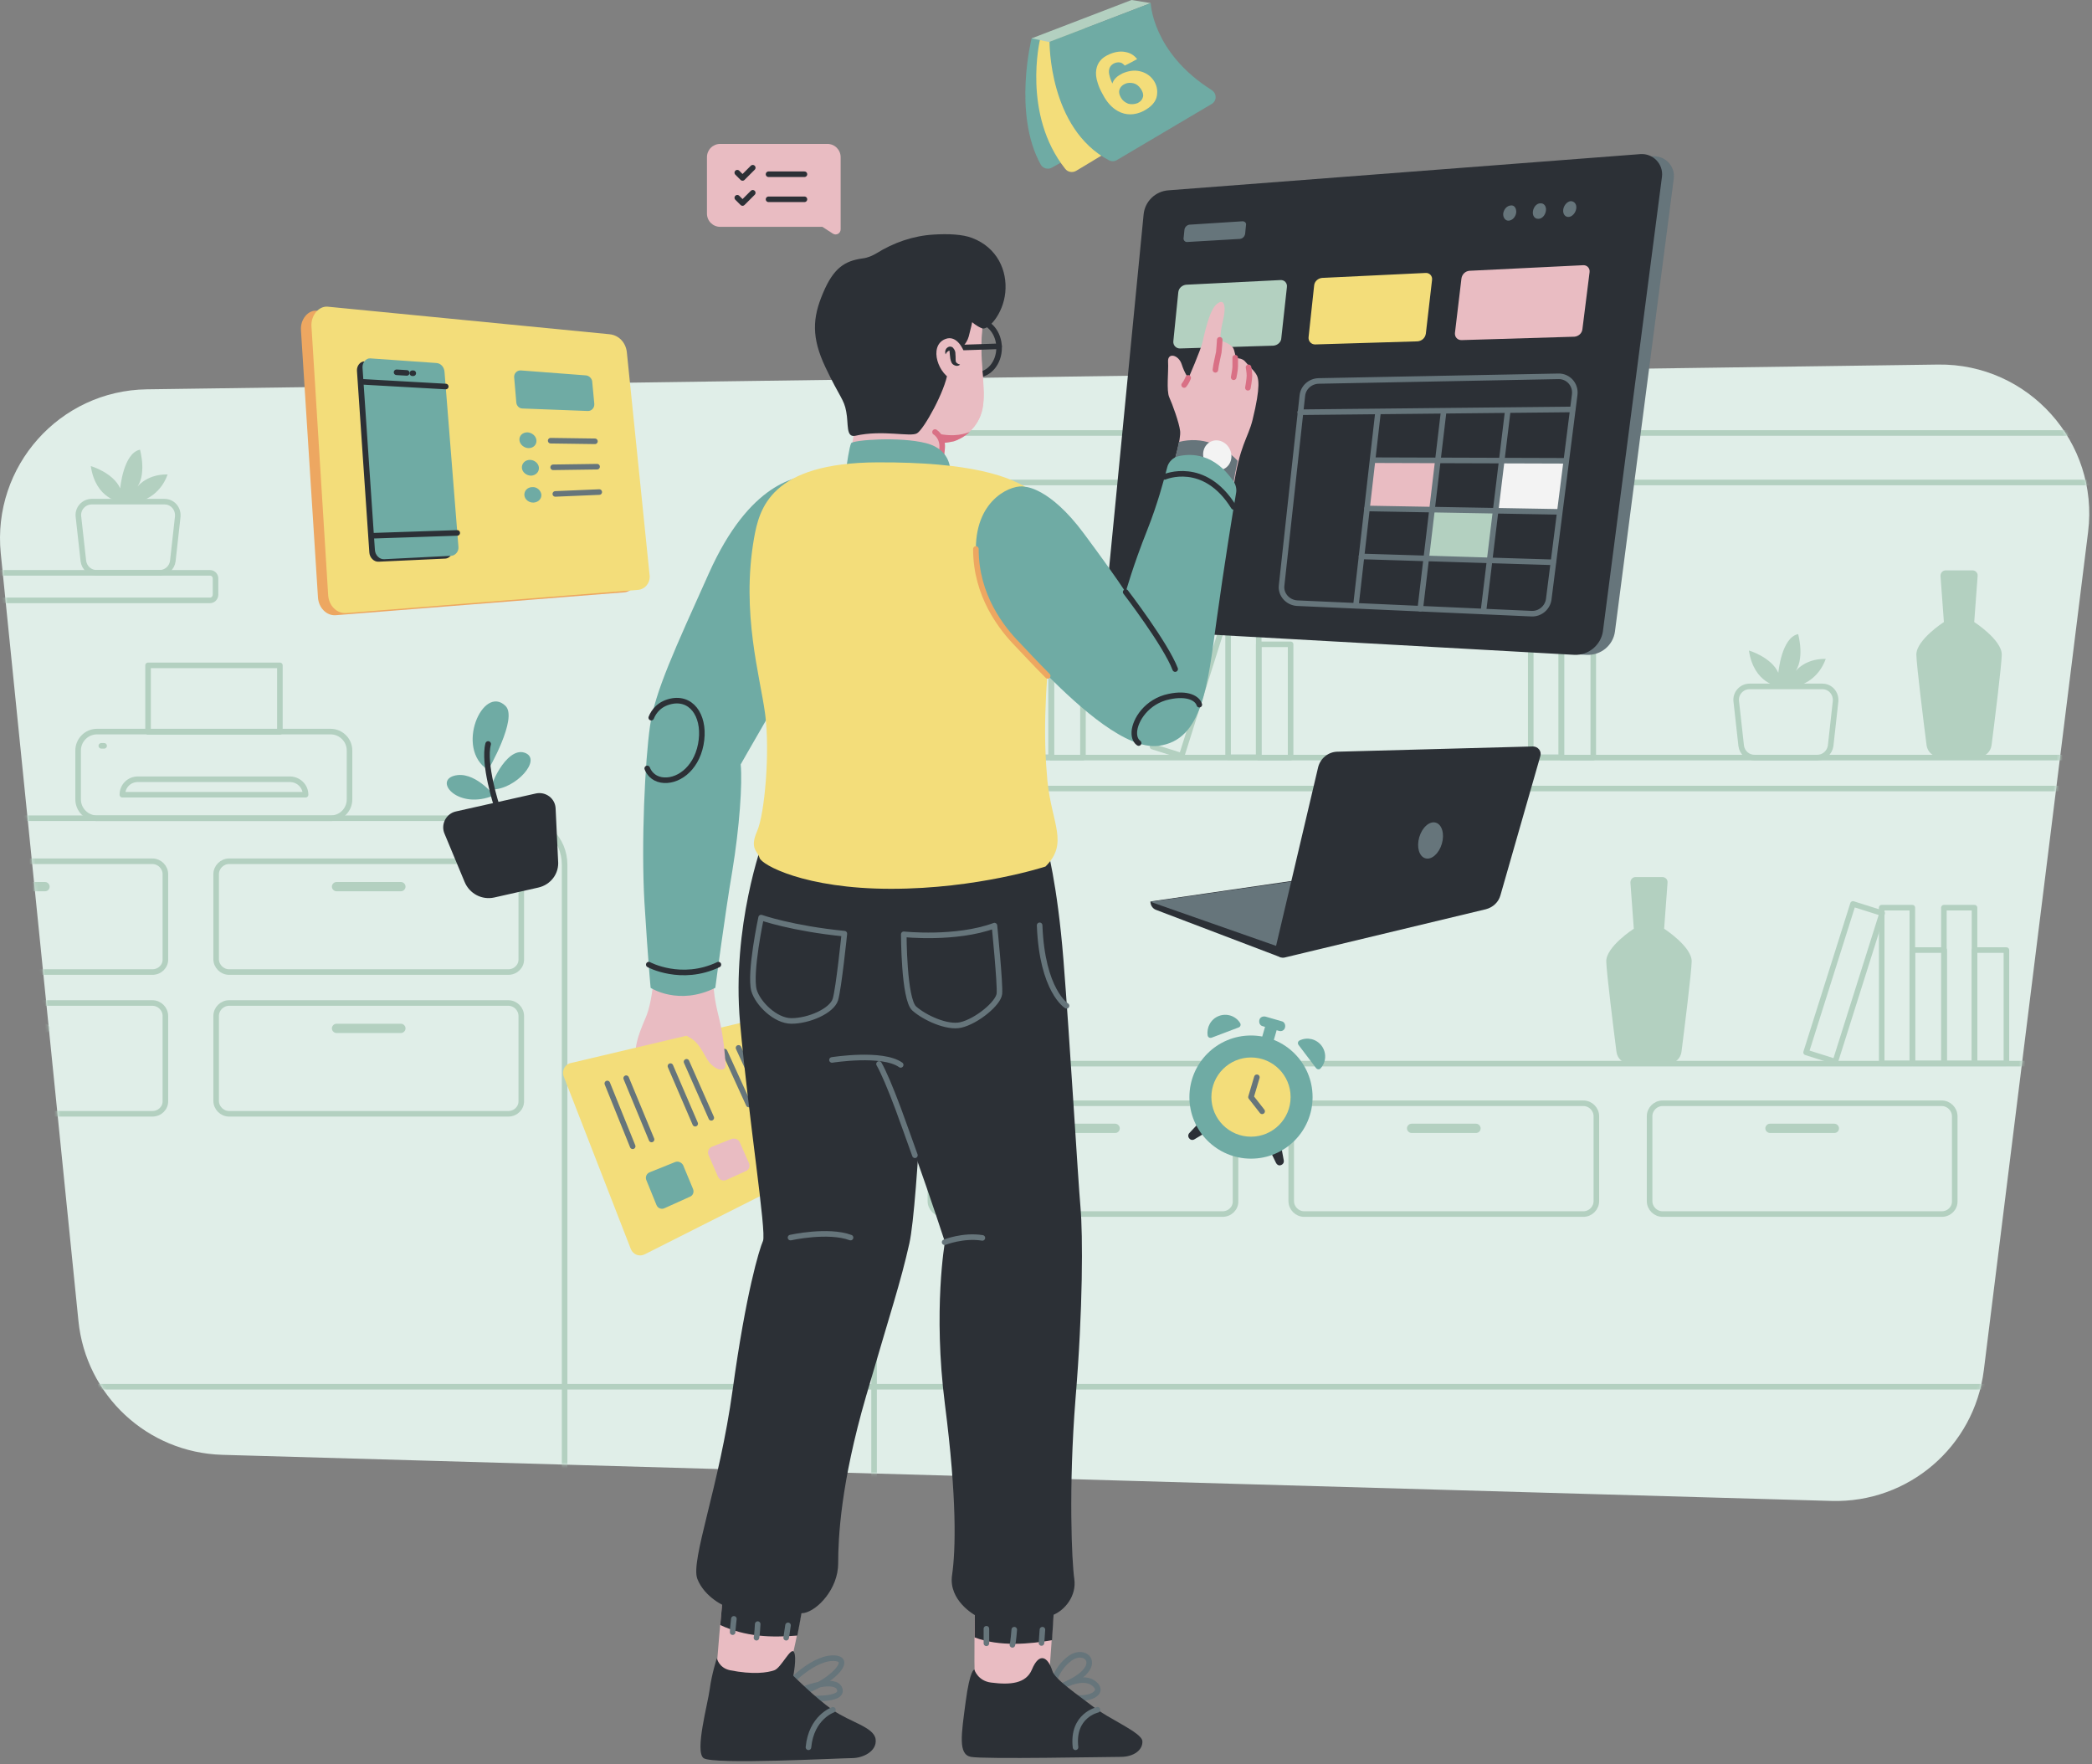 <svg fill="none" height="570" viewBox="0 0 676 570" width="676" xmlns="http://www.w3.org/2000/svg" xmlns:xlink="http://www.w3.org/1999/xlink"><rect x="0" y="0" width="676" height="570" fill="#808080" stroke="none"/><mask id="a" height="369" maskUnits="userSpaceOnUse" width="676" x="0" y="117"><path d="m591.843 485-520-14.9c-24.2-.7-44.1-19.2-46.5-43.3l-25.1-248c-2.8-28.1 19-52.6 47.2-53l578.8-8c29.2-.4 52.1 25.1 48.5 54.1l-33.7 270.9c-3.1 24.7-24.4 42.9-49.2 42.2z" fill="#eaf9f3"/></mask><g opacity=".9"><path d="m591.842 485-520-14.9c-24.2-.7-44.1-19.2-46.5-43.3l-25.1-248c-2.8-28.1 19-52.6 47.2-53l578.799-8c29.201-.4 52.1 25.1 48.5 54.1l-33.7 270.9c-3.099 24.7-24.4 42.9-49.2 42.2z" fill="#eaf9f3"/><g mask="url(#a)"><path d="m167.443 530h-415.5c-8.3 0-15-6.7-15-15v-235.6c0-8.3 6.7-15 15-15h415.5c8.3 0 15 6.7 15 15v235.6c0 8.3-6.7 15-15 15z" stroke="#b8d8c7" stroke-linecap="round" stroke-linejoin="round" stroke-miterlimit="10" stroke-width="1.8"/><path d="m716.543 514.2h-419.1c-8.3 0-15-6.7-15-15v-344.3c0-8.3 6.7-15 15-15h419.1c8.3 0 15 6.7 15 15v344.3c0 8.3-6.7 15-15 15z" stroke="#b8d8c7" stroke-linecap="round" stroke-linejoin="round" stroke-miterlimit="10" stroke-width="1.8"/><path d="m67.843 194h-89.9v-8.9h89.9c1 0 1.8.8 1.8 1.8v5.2c0 1.1-.8 1.9-1.8 1.9z" stroke="#b8d8c7" stroke-linecap="round" stroke-linejoin="round" stroke-miterlimit="10" stroke-width="1.8"/><path d="m51.542 185.1h-20.3c-2.2 0-4-1.6-4.3-3.8l-1.6-14.4c-.3-2.5 1.7-4.8 4.3-4.8h23.5c2.6 0 4.5 2.2 4.3 4.8l-1.6 14.4c-.3 2.2-2.1 3.8-4.3 3.8z" stroke="#b8d8c7" stroke-linecap="round" stroke-linejoin="round" stroke-miterlimit="10" stroke-width="1.8"/><path d="m38.943 162.2s-8-.8-9.6-11.6c0 0 7.2 2.1 9.5 7.2 0 0 1-11.4 6.4-12.5 0 0 2.4 8.5-1.4 12.7 0 0 2.9-4.8 10.3-4.7 0 0-1.9 6.8-9.2 8.8" fill="#b8d8c7"/><path d="m587.243 244.8h-20.3c-2.2 0-4-1.6-4.3-3.8l-1.6-14.4c-.3-2.5 1.7-4.8 4.3-4.8h23.5c2.6 0 4.5 2.2 4.3 4.8l-1.6 14.4c-.3 2.1-2.1 3.8-4.3 3.8z" stroke="#b8d8c7" stroke-linecap="round" stroke-linejoin="round" stroke-miterlimit="10" stroke-width="1.8"/><path d="m574.743 221.8s-8-.8-9.6-11.6c0 0 7.2 2.1 9.5 7.2 0 0 1-11.4 6.4-12.5 0 0 2.4 8.5-1.4 12.7 0 0 2.9-4.8 10.3-4.7 0 0-1.9 6.8-9.2 8.8" fill="#b8d8c7"/><path d="m164.243 314.1h-90.201c-2.3 0-4.2-1.9-4.2-4.2v-27.4c0-2.3 1.9-4.2 4.2-4.2h90.201c2.3 0 4.2 1.9 4.2 4.2v27.4c.1 2.3-1.8 4.2-4.2 4.2z" stroke="#b8d8c7" stroke-linecap="round" stroke-linejoin="round" stroke-miterlimit="10" stroke-width="1.8"/><path d="m129.543 288h-20.8c-.8 0-1.5-.7-1.5-1.5s.7-1.5 1.5-1.5h20.8c.8 0 1.5.7 1.5 1.5s-.7 1.5-1.5 1.5z" fill="#b8d8c7"/><path d="m164.243 359.9h-90.201c-2.3 0-4.2-1.9-4.2-4.2v-27.4c0-2.3 1.9-4.2 4.2-4.2h90.201c2.3 0 4.2 1.9 4.2 4.2v27.4c.1 2.3-1.8 4.2-4.2 4.2z" stroke="#b8d8c7" stroke-linecap="round" stroke-linejoin="round" stroke-miterlimit="10" stroke-width="1.8"/><path d="m129.543 333.8h-20.8c-.8 0-1.5-.7-1.5-1.5s.7-1.5 1.5-1.5h20.8c.8 0 1.5.7 1.5 1.5s-.7 1.5-1.5 1.5z" fill="#b8d8c7"/><path d="m627.443 392.3h-90.201c-2.3 0-4.2-1.9-4.2-4.2v-27.4c0-2.3 1.9-4.2 4.2-4.2h90.201c2.3 0 4.199 1.9 4.199 4.2v27.4c.1 2.3-1.799 4.2-4.199 4.2z" stroke="#b8d8c7" stroke-linecap="round" stroke-linejoin="round" stroke-miterlimit="10" stroke-width="1.8"/><path d="m592.742 366.1h-20.799c-.8 0-1.5-.7-1.5-1.5s.7-1.5 1.5-1.5h20.799c.8 0 1.5.7 1.5 1.5 0 .9-.7 1.5-1.5 1.5z" fill="#b8d8c7"/><path d="m511.642 392.3h-90.199c-2.3 0-4.201-1.9-4.201-4.2v-27.4c0-2.3 1.901-4.2 4.201-4.2h90.199c2.3 0 4.2 1.9 4.2 4.2v27.4c0 2.3-1.9 4.2-4.2 4.2z" stroke="#b8d8c7" stroke-linecap="round" stroke-linejoin="round" stroke-miterlimit="10" stroke-width="1.8"/><path d="m476.943 366.1h-20.801c-.8 0-1.5-.7-1.5-1.5s.7-1.5 1.5-1.5h20.801c.8 0 1.5.7 1.5 1.5 0 .9-.7 1.5-1.5 1.5z" fill="#b8d8c7"/><path d="m395.043 392.3h-90.201c-2.3 0-4.199-1.9-4.199-4.2v-27.4c0-2.3 1.899-4.2 4.199-4.2h90.201c2.3 0 4.2 1.9 4.2 4.2v27.4c.1 2.3-1.8 4.2-4.2 4.2z" stroke="#b8d8c7" stroke-linecap="round" stroke-linejoin="round" stroke-miterlimit="10" stroke-width="1.8"/><path d="m360.342 366.1h-20.8c-.8 0-1.5-.7-1.5-1.5s.7-1.5 1.5-1.5h20.8c.8 0 1.5.7 1.5 1.5 0 .9-.7 1.5-1.5 1.5z" fill="#b8d8c7"/><path d="m49.242 314.1h-90.2c-2.3 0-4.2-1.9-4.2-4.2v-27.4c0-2.3 1.9-4.2 4.2-4.2h90.2c2.3 0 4.2 1.9 4.2 4.2v27.4c.1 2.3-1.8 4.2-4.2 4.2z" stroke="#b8d8c7" stroke-linecap="round" stroke-linejoin="round" stroke-miterlimit="10" stroke-width="1.8"/><path d="m14.543 288h-20.8c-.8 0-1.5-.7-1.5-1.5s.7-1.5 1.5-1.5h20.8c.8 0 1.5.7 1.5 1.5s-.6 1.5-1.5 1.5z" fill="#b8d8c7"/><path d="m49.242 359.9h-90.2c-2.3 0-4.2-1.9-4.2-4.2v-27.4c0-2.3 1.9-4.2 4.2-4.2h90.2c2.3 0 4.2 1.9 4.2 4.2v27.4c.1 2.3-1.8 4.2-4.2 4.2z" stroke="#b8d8c7" stroke-linecap="round" stroke-linejoin="round" stroke-miterlimit="10" stroke-width="1.8"/><path d="m14.543 333.8h-20.8c-.8 0-1.5-.7-1.5-1.5s.7-1.5 1.5-1.5h20.8c.8 0 1.5.7 1.5 1.5s-.6 1.5-1.5 1.5z" fill="#b8d8c7"/><g stroke="#b8d8c7" stroke-linecap="round" stroke-linejoin="round" stroke-miterlimit="10" stroke-width="1.8"><path d="m758.743 244.8h-455c-2.5 0-4.6-2.1-4.6-4.6v-79.7c0-2.5 2.1-4.6 4.6-4.6h455c2.5 0 4.599 2.1 4.599 4.6v79.7c0 2.5-1.999 4.6-4.599 4.6z"/><path d="m758.743 343.7h-455c-2.5 0-4.6-2.1-4.6-4.6v-79.7c0-2.5 2.1-4.6 4.6-4.6h455c2.5 0 4.599 2.1 4.599 4.6v79.7c0 2.5-1.999 4.6-4.599 4.6z"/><path d="m339.742 194.4h-9.9v50.3h9.9z"/><path d="m349.943 208.2h-10.301v36.6h10.301z"/><path d="m638.042 293.3h-9.9v50.3h9.9z"/><path d="m648.342 307h-10.3v36.6h10.3z"/><path d="m617.943 293.3h-9.901v50.3h9.901z"/><path d="m608.199 295.076-9.441-2.981-15.145 47.966 9.44 2.981z"/><path d="m628.242 307h-10.299v36.6h10.299z"/><path d="m504.542 194.4h-9.9v50.3h9.9z"/><path d="m514.842 208.2h-10.3v36.6h10.3z"/><path d="m406.742 194.4h-9.9v50.3h9.9z"/><path d="m396.995 196.26-9.441-2.981-15.145 47.966 9.44 2.981z"/><path d="m417.042 208.2h-10.3v36.6h10.3z"/></g><path d="m637.943 201 1.1-14.9c.1-1-.7-1.8-1.7-1.8h-4.3-4.3c-1 0-1.7.8-1.7 1.8l1.099 14.9s-8.999 5.8-8.899 10.6c.1 3.7 2.3 21.4 3.3 29.2.3 2.2 2.1 3.8 4.3 3.8h6.2 6.2c2.2 0 4-1.6 4.3-3.8 1-7.8 3.2-25.5 3.3-29.2.1-4.8-8.9-10.6-8.9-10.6z" fill="#b8d8c7"/><path d="m537.742 300.1 1.1-14.9c.1-1-.7-1.8-1.7-1.8h-4.3-4.3c-1 0-1.7.8-1.7 1.8l1.1 14.9s-9 5.8-8.9 10.6c.1 3.7 2.3 21.4 3.3 29.2.3 2.2 2.1 3.8 4.3 3.8h6.2 6.2c2.2 0 4-1.6 4.3-3.8 1-7.8 3.2-25.5 3.3-29.2.1-4.8-8.9-10.6-8.9-10.6z" fill="#b8d8c7"/><path d="m-1.258 448.1h955.8" stroke="#b8d8c7" stroke-linecap="round" stroke-linejoin="round" stroke-miterlimit="10" stroke-width="1.8"/><path d="m106.842 264.4h-75.499c-3.3 0-6.1-2.7-6.1-6.1v-15.8c0-3.3 2.7-6.1 6.1-6.1h75.499c3.3 0 6.1 2.7 6.1 6.1v15.8c0 3.4-2.7 6.1-6.1 6.1z" stroke="#b8d8c7" stroke-linecap="round" stroke-linejoin="round" stroke-miterlimit="10" stroke-width="1.8"/><path d="m32.742 241h.9" stroke="#b8d8c7" stroke-linecap="round" stroke-linejoin="round" stroke-miterlimit="10" stroke-width="1.8"/><path d="m98.743 256.8h-59.2c0-2.8 2.2-5 5-5h49.1c2.8 0 5.1 2.2 5.1 5z" stroke="#b8d8c7" stroke-linecap="round" stroke-linejoin="round" stroke-miterlimit="10" stroke-width="1.8"/><path d="m90.442 215h-42.6v21.5h42.6z" stroke="#b8d8c7" stroke-linecap="round" stroke-linejoin="round" stroke-miterlimit="10" stroke-width="1.8"/></g><path d="m412.943 309-39.401-15c-1.1-.4-1.8-1.5-1.8-2.7l63.201-9.2s7.8 13.1 7 13.4-29 13.5-29 13.5z" fill="#22272e"/><path d="m371.742 291.4 42.201 14.8 24.199-11.7s-5.3-11.9-5.9-11.8-60.5 8.7-60.5 8.7z" fill="#63737a"/><path d="m412.142 306.5 13.8-58.6c.7-2.8 3.2-4.9 6.1-5l63.3-1.7c1.6 0 2.9 1.5 2.4 3.1l-12.9 45c-.6 2.2-2.4 3.9-4.7 4.5l-65 15.6c-1.9.4-3.5-1.1-3-2.9z" fill="#22272e"/><path d="m465.91 272.654c.935-3.179.06-6.236-1.953-6.828-2.014-.592-4.404 1.506-5.338 4.685-.935 3.179-.06 6.236 1.954 6.828 2.013.592 4.403-1.506 5.337-4.685z" fill="#63737a"/><path d="m512.742 211.6-144.8-8.1c-3.7-.2-6.4-3.4-6.1-7.1l12.4-126.5c.4-4.2 3.8-7.4 7.9-7.8l151.8-11.6c4.1-.3 7.5 3.2 6.9 7.3l-19 146.3c-.6 4.4-4.5 7.7-9.1 7.5z" fill="#63737a"/><path d="m508.742 211.6-145.5-8.1c-3.7-.2-6.5-3.4-6.1-7.1l12.4-127.1c.4-4.2 3.8-7.5 8-7.8l152.5-11.7c4.1-.3 7.5 3.2 7 7.3l-19.099 147c-.7 4.4-4.701 7.7-9.201 7.5z" fill="#22272e"/><path d="m506.042 148.9-2.099 16.5-20.601-.4 1.9-16.2z" fill="#fff"/><path d="m464.642 148.7-1.9 15.9-21-.3 1.701-15.6z" fill="#f4c2c9"/><path d="m483.342 165-2 16.1-20.5-.7 1.9-15.8z" fill="#b8d8c7"/><path d="m400.642 77.2-17.1 1c-.6 0-1.099-.5-1.099-1.1l.299-2.9c.1-.8.8-1.5 1.6-1.6l17.2-1.1c.6 0 1.2.5 1.1 1.1l-.3 3c-.2.9-.8 1.5-1.7 1.6z" fill="#63737a"/><path d="m411.443 111.7-30.2.9c-1.2 0-2.201-1-2.101-2.3l1.601-15.8c.1-1.4 1.299-2.4 2.599-2.5l30.401-1.5c1.299-.1 2.299 1 2.099 2.3l-1.8 16.4c0 1.3-1.199 2.4-2.599 2.5z" fill="#b8d8c7"/><path d="m458.042 110.3-33.099 1c-1.2 0-2.201-1-2.101-2.3l1.8-16.7c.1-1.4 1.301-2.4 2.601-2.5l33.399-1.6c1.3-.1 2.301 1 2.101 2.3l-2 17.3c-.201 1.4-1.301 2.4-2.701 2.5z" fill="#ffe779"/><path d="m508.743 108.8-36.5 1.1c-1.3 0-2.201-1-2.101-2.3l2.101-17.6c.2-1.4 1.299-2.4 2.599-2.5l36.7-1.8c1.3-.1 2.3 1 2.1 2.3l-2.3 18.3c-.1 1.4-1.3 2.4-2.599 2.5z" fill="#f4c2c9"/><path d="m419.142 194.9 75.801 3.4c2.7.1 5.1-1.9 5.5-4.6l8.399-66.2c.4-3.2-2.099-6-5.299-5.9l-77.5 1.5c-2.7.1-4.901 2.1-5.201 4.7l-6.7 61.3c-.4 2.9 1.9 5.6 5 5.8z" stroke="#63737a" stroke-linecap="round" stroke-linejoin="round" stroke-miterlimit="10" stroke-width="1.8"/><path d="m420.142 133.2 88-.9" stroke="#63737a" stroke-linecap="round" stroke-linejoin="round" stroke-miterlimit="10" stroke-width="1.8"/><path d="m445.242 133.6-7.1 62.1" stroke="#63737a" stroke-linecap="round" stroke-linejoin="round" stroke-miterlimit="10" stroke-width="1.8"/><path d="m466.443 133.4-7.5 63.3" stroke="#63737a" stroke-linecap="round" stroke-linejoin="round" stroke-miterlimit="10" stroke-width="1.8"/><path d="m487.142 133.3-7.8 64.3" stroke="#63737a" stroke-linecap="round" stroke-linejoin="round" stroke-miterlimit="10" stroke-width="1.8"/><path d="m443.542 148.7 62.5.2" stroke="#63737a" stroke-linecap="round" stroke-linejoin="round" stroke-miterlimit="10" stroke-width="1.8"/><path d="m441.742 164.3 62.201 1.1" stroke="#63737a" stroke-linecap="round" stroke-linejoin="round" stroke-miterlimit="10" stroke-width="1.8"/><path d="m439.943 179.8 61.899 1.9" stroke="#63737a" stroke-linecap="round" stroke-linejoin="round" stroke-miterlimit="10" stroke-width="1.8"/><path d="m509.342 67.4c-.2 1.4-1.3 2.6-2.4 2.7-1.2.1-2-1-1.8-2.4s1.3-2.6 2.4-2.7c1.2 0 2 1 1.8 2.4z" fill="#63737a"/><path d="m499.542 68.1c-.2 1.4-1.2 2.6-2.4 2.6-1.2.1-2-1-1.8-2.4s1.2-2.6 2.4-2.6c1.2-.1 2 1 1.8 2.4z" fill="#63737a"/><path d="m489.943 68.7c-.2 1.4-1.201 2.5-2.401 2.6-1.1.1-1.899-1-1.799-2.3.2-1.4 1.199-2.5 2.399-2.6 1.2-.2 1.901.9 1.801 2.3z" fill="#63737a"/><path d="m201.743 191.4-93.3 7.4c-2.9.2-5.5-2.4-5.7-5.8l-5.5-86.4c-.2-3.4 2.3-6.5 5.2-6.2l89.9 9c2.9.3 5.2 2.6 5.5 5.7l7.3 72.1c.4 2.1-1.2 4-3.4 4.2z" fill="#f8ab5d"/><path d="m206.243 190.6-94.4 7.5c-3 .2-5.6-2.4-5.8-5.8l-5.4-86.9c-.2-3.5 2.4-6.6 5.3-6.3l91 8.9c3 .3 5.2 2.6 5.6 5.7l7.4 72.5c.1 2.2-1.5 4.2-3.7 4.4z" fill="#ffe779"/><path d="m143.943 180.5-21.6 1c-1.5.1-2.9-1.3-3-3l-4-58.7c-.1-1.6 1.1-3.1 2.5-3l21.3 1.5c1.4.1 2.5 1.3 2.6 2.9l4.5 56.4c.1 1.5-1 2.8-2.3 2.9z" fill="#22272e"/><path d="m145.843 179.6-21.7 1.1c-1.5.1-2.9-1.3-3-3l-4-58.9c-.1-1.6 1.1-3.1 2.5-3l21.4 1.5c1.4.1 2.5 1.3 2.6 2.9l4.5 56.6c.1 1.4-1 2.7-2.3 2.8z" fill="#6dafa7"/><path d="m128.143 120.3 3.3.2" stroke="#22272e" stroke-linecap="round" stroke-linejoin="round" stroke-miterlimit="10" stroke-width="1.8"/><path d="m133.243 120.6h.3" stroke="#22272e" stroke-linecap="round" stroke-linejoin="round" stroke-miterlimit="10" stroke-width="1.8"/><path d="m117.443 123.4 26.6 1.5" stroke="#22272e" stroke-linecap="round" stroke-linejoin="round" stroke-miterlimit="10" stroke-width="1.8"/><path d="m120.843 173.1 26.9-.9" stroke="#22272e" stroke-linecap="round" stroke-linejoin="round" stroke-miterlimit="10" stroke-width="1.8"/><path d="m189.342 121.3-21-1.6c-1.3-.1-2.299 1-2.199 2.2l.699 8.2c.1 1 .9 1.9 2 1.9l21 .8c1.3.1 2.301-1 2.201-2.3l-.701-7.4c-.2-.9-1-1.7-2-1.8z" fill="#6dafa7"/><path d="m173.343 142.3c.1 1.4-1 2.5-2.5 2.5s-2.9-1.2-3-2.6 1-2.5 2.6-2.5c1.5.1 2.8 1.2 2.9 2.6z" fill="#6dafa7"/><path d="m177.943 142.4 14.3.2" stroke="#63737a" stroke-linecap="round" stroke-linejoin="round" stroke-miterlimit="10" stroke-width="1.8"/><path d="m174.143 151.1c.1 1.4-1 2.5-2.5 2.6-1.5 0-2.9-1.1-3-2.5s1-2.6 2.6-2.6c1.4 0 2.8 1.1 2.9 2.5z" fill="#6dafa7"/><path d="m178.743 151 14.2-.2" stroke="#63737a" stroke-linecap="round" stroke-linejoin="round" stroke-miterlimit="10" stroke-width="1.8"/><path d="m174.943 159.8c.1 1.4-1 2.5-2.5 2.6s-2.9-1-3-2.4 1-2.6 2.6-2.6c1.4-.1 2.7 1 2.9 2.4z" fill="#6dafa7"/><path d="m179.443 159.6 14.2-.6" stroke="#63737a" stroke-linecap="round" stroke-linejoin="round" stroke-miterlimit="10" stroke-width="1.8"/><path d="m158.943 255.1c-1.3 0 4.5-13.8 10.5-11.9 6.1 2-2.9 12-10.5 11.9z" fill="#6dafa7"/><path d="m159.643 257s-6.5-8.2-13-6.3c-6.4 1.9 1.6 11.1 13 6.3z" fill="#6dafa7"/><path d="m157.743 248.8s9.7-16.7 5.6-20.7c-7.3-7.1-16.5 13.9-5.6 20.7z" fill="#6dafa7"/><path d="m173.942 286.8-14.199 3.2c-4 .9-8-1.2-9.6-5l-6.5-15.6c-1.3-3 .499-6.5 3.699-7.2l25.801-5.8c3.2-.7 6.3 1.6 6.399 4.9l.8 16.8c.4 4.2-2.4 7.8-6.4 8.7z" fill="#22272e"/><path d="m160.542 260.5s-4.499-13.7-2.799-20.1" stroke="#22272e" stroke-linecap="round" stroke-linejoin="round" stroke-miterlimit="10" stroke-width="1.8"/><path d="m211.142 317.1s-.6 6.9-2.2 11-4.4 9.1-3.5 16 7.5 17 10.1 16.7 1.2-4.7 1.2-4.7 2.6 3.7 5.1 2.6c2.5-1-.9-9.1-.9-9.1s3.1 5 5.9 4.4-2.8-8.5-2.8-8.5 3.7 4.1 4.7 3.5 1.9-.3 0-5 1.2-20 1.1-23.5c-.1-3.4-13.7-6.6-18.7-3.4z" fill="#f4c2c9"/><path d="m248.242 331 19.5 40.8c.8 1.6.1 3.5-1.5 4.3l-57.9 29.2c-1.7.9-3.8.1-4.5-1.7l-21.7-55.8c-.7-1.8.4-3.9 2.3-4.3l60.1-14.2c1.5-.4 3.1.3 3.7 1.7z" fill="#ffe779"/><path d="m220.742 376.5 3.2 7.7c.4 1 0 2.1-1 2.5l-8.2 3.7c-1 .5-2.2 0-2.6-1l-3.3-8.1c-.4-1 .1-2.1 1.1-2.5l8.2-3.3c1-.4 2.1.1 2.6 1z" fill="#6dafa7"/><path d="m204.442 370.4-8.2-20.3" stroke="#63737a" stroke-linecap="round" stroke-linejoin="round" stroke-miterlimit="10" stroke-width="1.8"/><path d="m210.542 368.2-8.2-19.8" stroke="#63737a" stroke-linecap="round" stroke-linejoin="round" stroke-miterlimit="10" stroke-width="1.8"/><path d="m239.042 369.1 3 6.8c.4 1 0 2.1-1 2.5l-6.4 2.9c-1 .4-2.1 0-2.6-1l-3.1-7.1c-.4-1 0-2.1 1-2.6l6.5-2.6c1.1-.3 2.2.2 2.6 1.1z" fill="#f4c2c9"/><path d="m224.642 363.1-8-18.6" stroke="#63737a" stroke-linecap="round" stroke-linejoin="round" stroke-miterlimit="10" stroke-width="1.8"/><path d="m229.842 361.2-8-18.1" stroke="#63737a" stroke-linecap="round" stroke-linejoin="round" stroke-miterlimit="10" stroke-width="1.8"/><path d="m254.042 361.1 4.4 9.4-8.5 3.9-4.5-9.8z" stroke="#22272e" stroke-linecap="round" stroke-linejoin="round" stroke-miterlimit="10" stroke-width="1.8"/><path d="m241.942 356.9-7.8-17.1" stroke="#63737a" stroke-linecap="round" stroke-linejoin="round" stroke-miterlimit="10" stroke-width="1.8"/><path d="m246.342 355.3-7.7-16.7" stroke="#63737a" stroke-linecap="round" stroke-linejoin="round" stroke-miterlimit="10" stroke-width="1.8"/><path d="m230.642 319.4s.1 3.2 1.6 9.1 2.1 12.9 2.2 15.6-4 1.8-6.3-2.4-3.4-5.4-5.4-6.5c-2.1-1.2-3.8-2.3-5-6s9.5-13.9 12.9-9.8z" fill="#f4c2c9"/><path d="m263.342 153.6c-5.7 0-21.1 2.2-34.3 31.7-11 24.5-17.4 38.2-19 49.3-1.6 11.2-2.9 37.6-1.8 57 1.2 19.4 2 27.6 2 27.6s9 5.9 20.9 0c0 0 3.1-23.8 5.5-37.8 2.3-14 3.3-28.1 2.7-34.4 0 0 15.7-27.6 22.7-38.6 7.2-11 33.5-54.8 1.3-54.8z" fill="#6dafa7"/><path d="m209.642 311.7s10.5 5.7 22.5 0" stroke="#22272e" stroke-linecap="round" stroke-linejoin="round" stroke-miterlimit="10" stroke-width="1.8"/><path d="m210.442 231.9c.8-2 2.7-4.7 7-5.4 6.8-1 10.6 5.9 9 14.1s-7.8 12.3-12.8 11.4c-2.7-.5-4-2.4-4.5-3.7" stroke="#22272e" stroke-linecap="round" stroke-linejoin="round" stroke-miterlimit="10" stroke-width="1.8"/><path d="m340.042 545.8s.4-6.1 5.8-10c5.4-3.8 11.6 3.2-2.5 8.9" stroke="#63737a" stroke-linecap="round" stroke-linejoin="round" stroke-miterlimit="10" stroke-width="1.8"/><path d="m345.342 543.9s5.8-2.7 8.8.7c2.9 3.4-5.5 5.7-10 2.7" stroke="#63737a" stroke-linecap="round" stroke-linejoin="round" stroke-miterlimit="10" stroke-width="1.8"/><path d="m253.243 545.8s8.5-9.9 15.9-10c7.3 0-1 8.2-10.3 11.1" stroke="#63737a" stroke-linecap="round" stroke-linejoin="round" stroke-miterlimit="10" stroke-width="1.8"/><path d="m259.643 545.8s10.399-4 11.699 0-11 2.9-11 2.9" stroke="#63737a" stroke-linecap="round" stroke-linejoin="round" stroke-miterlimit="10" stroke-width="1.8"/><path d="m315.043 519.8s-.4 17.8 0 22.7 9.4 8 16.6 5.7 7.4-7 7.4-7 1.599-21.5 1.599-25.6-25.499-3.9-25.599 4.2z" fill="#f4c2c9"/><path d="m315.043 519.8s-.1 4.3-.1 9.3c8.1 3.1 18 2.1 25 .9.4-6 .8-12.5.8-14.6-.1-4-25.6-3.7-25.7 4.4z" fill="#22272e"/><path d="m314.842 539.5s-1.4-.2-2.8 10.4-2.499 17 1.701 17.8 44.099 0 48.399 0 7.2-2.3 7-5.1-11-7.2-16-11.2c-5.1-3.9-12.3-8.8-13.1-11.5-1.4-4.5-4.2-6.2-6.6-.4-1.9 4.5-6.9 5-13.1 4.2-4.4-.5-5.5-4.2-5.5-4.2z" fill="#22272e"/><path d="m354.643 552.5s-8.3 1.8-7.1 12.1" stroke="#63737a" stroke-linecap="round" stroke-linejoin="round" stroke-miterlimit="10" stroke-width="1.8"/><path d="m233.543 516.4s-2.2 22.1-2 25.1c.2 2.9 9.8 3.9 16 3.1 6.3-.8 7-2.7 7-2.7s4.9-20.7 4.9-25.4-23.9-5.9-25.9-.1z" fill="#f4c2c9"/><path d="m233.543 516.4s-.4 3.9-.8 8.7c8.1 3.8 16.4 4.1 24.9 3.4 1-5 1.9-10 1.9-12 .1-4.8-24-5.9-26-.1z" fill="#22272e"/><path d="m231.643 535.8s-1.7 5.3-2.3 10-4.9 20.1-2 22.3 44.4 0 48 0c3.5 0 8.1-2.2 7.6-6.1s-8.2-5.5-13.8-9.4-12.8-11.1-12.8-11.1 1.2-6 .2-7.7-4.1 5.1-6.3 5.9-6.9 1.5-14.4 0c-3.6-.8-4.2-3.9-4.2-3.9z" fill="#22272e"/><path d="m269.143 552.5s-7 2.4-7.9 12.1" stroke="#63737a" stroke-linecap="round" stroke-linejoin="round" stroke-miterlimit="10" stroke-width="1.8"/><path d="m338.143 273s3.5 12.1 5.5 37.2 4.7 70.9 5.5 79.9.8 32.9-1.6 61.8c-2.3 29-1.2 52.8-.4 58.3s-3.1 10.2-7 11.7c-3.9 1.6-21.5 1.6-25.1 0 0 0-8.6-4.7-7.4-12.9s1.6-24.7-2.3-55.2 0-52.5 0-52.5-4.5-13.8-9.6-28.1c-1.8-5.1-3.7-10.3-5.4-15-2.5-6.7-4.8-12.1-6.2-14.5-5.1-8.6-9-46.2-3.1-65.8 5.8-19.4 47.3-19.4 57.1-4.9z" fill="#22272e"/><path d="m246.543 271.8s-10.2 27.4-7.4 58.7 8.6 67.7 7.4 70.5c-1.2 2.7-5.5 16.8-9.8 48.1s-13.7 55.2-11.4 61.1 8.8 9 10.5 9.4 19.7 2.3 24 1.6c4.3-.8 11-7.8 11-16s.8-25.8 9-54 11.1-36.5 14-49.4 5.6-81.3 5.6-81.3 7.3-34.1-15.9-41.1c-23.2-7.2-37-7.6-37-7.6z" fill="#22272e"/><g stroke-linecap="round" stroke-linejoin="round" stroke-miterlimit="10" stroke-width="1.8"><path d="m268.843 342.5s16.3-2.6 22.2 1.6" stroke="#63737a"/><path d="m245.942 296.5s9.9 3.5 26.9 5.2c0 0-1.8 17.6-2.9 21.3-1.2 3.7-8.599 6.9-14.199 6.9-5.2 0-10.901-5.7-12.101-9.9-1.5-5.7 2.3-23.5 2.3-23.5z" stroke="#63737a"/><path d="m292.042 301.9s16.8 1.8 29.3-2.8c0 0 1.9 18.9 1.6 22s-7.3 8.9-12.5 10.1c-4.4 1-11.6-2.3-15-5.3s-3.4-24-3.4-24z" stroke="#63737a"/><path d="m344.642 325s-7.899-4.8-8.699-26" stroke="#63737a"/><path d="m295.642 373.3c-1.8-5.1-3.7-10.3-5.4-15-2.5-6.7-4.8-12.1-6.2-14.5" stroke="#63737a"/><path d="m255.443 399.9s12.099-2.7 19.399 0" stroke="#63737a"/><path d="m305.243 401.4s6-2.4 12.2-1.4" stroke="#63737a"/><path d="m237.143 523.1s-.4 3.5-.4 4.3" stroke="#63737a"/><path d="m244.842 524.8s-.199 3.7-.399 4.4" stroke="#63737a"/><path d="m254.642 525.2s-.5 3.5-.6 4" stroke="#63737a"/><path d="m318.743 526.3v4.7" stroke="#63737a"/><path d="m327.743 526.6s-.3 4-.6 4.9" stroke="#63737a"/><path d="m336.842 526.6s-.2 3-.3 4.3" stroke="#63737a"/><path d="m315.642 121.1c3.977 0 7.2-3.895 7.2-8.7s-3.223-8.7-7.2-8.7c-3.976 0-7.2 3.895-7.2 8.7s3.224 8.7 7.2 8.7z" stroke="#22272e"/></g><path d="m315.542 92.8s2.6 4.6 1.8 14.5c-.9 10 1.4 18.1.2 24.6-1.3 6.6-6.5 9.8-9.3 10.6-2.7.8-16.7 2.7-23.6-6.5s-13.2-36.3-2-41.5c11.2-5.1 28.2-7 32.9-1.7z" fill="#f4c2c9"/><path d="m317.442 131.9c1.3-6.6-1.1-14.6-.2-24.6s-1.8-14.5-1.8-14.5c-4.7-5.3-21.6-3.4-32.9 1.8-8.5 3.9-6.9 20.4-2.7 32.1 8.1 9 19.7 14.7 32.1 12.8.3 0 .7 0 1.3-.1 1.9-1.7 3.6-4.1 4.2-7.5z" fill="#f4c2c9"/><path d="m279.942 126.7c1.4 3.8 3 7.1 4.7 9.4 6.9 9.2 20.8 7.2 23.6 6.5 1.3-.4 3.3-1.4 5.1-3-.6-.1-11.2 6.6-33.4-12.9z" fill="#e26e85"/><path d="m310.842 112.3 12-.4" stroke="#22272e" stroke-linecap="round" stroke-linejoin="round" stroke-miterlimit="10" stroke-width="1.8"/><path d="m296.542 136.7s5.2 1.9 8.3 5.3c0 0-1 5.8-.6 8.7s-3.8 9.1-12.9 8.6-16.9-7.4-16.9-7.4 1.1-12.6 2.6-16.3c1.6-3.8 19.5 1.1 19.5 1.1z" fill="#f4c2c9"/><path d="m302.142 139.6s0 .1 0 0c1.7 1.2 2.5 3.2 2.3 5.2-.2 1.9-.4 4.3-.2 5.8" stroke="#e26e85" stroke-linecap="round" stroke-linejoin="round" stroke-miterlimit="10" stroke-width="1.8"/><path d="m310.142 112.9s2.2-1.6 2.9-4.2 1.1-4.6 1.1-4.6 1.4 1.3 3.2 2c1.9.7 6.8-4.5 7.5-11.6s-2.6-14.5-10.7-17.6c-3.1-1.2-7.8-1.4-12.5-1.1-6.6.4-12.9 2.6-18.5 6.1-1.2.7-2.7 1.4-4.4 1.6-5.8.8-9.4 3.1-12.8 11.2-3.4 8-3.8 14.3.8 24s6 10.3 6.7 14.3c.8 4-.2 8.5 3 7.8 8.8-2 17.8.5 19.9-.8 2.2-1.3 9.1-13.7 9.9-19.7.8-6.1 2.6-8.1 3.9-7.4z" fill="#22272e"/><path d="m311.442 113.5s-2.1-5.6-6.1-3.9c-5.4 2.3-2.1 11.8 3.1 13.4" fill="#f4c2c9"/><path d="m305.542 114.5c-.1-.4-.2-.9 0-1.4.1-.2.2-.5.5-.7.2-.2.6-.4.9-.4.1 0 .4 0 .6.1s.4.2.5.4c.1.1.2.3.3.4s.1.3.2.4c.2.5.2.9.2 1.3.1.8 0 1.6.1 2.1 0 .4.5.9 1.4 1.1-.3.3-.8.5-1.3.4s-1.1-.4-1.4-.9c-.5-1-.5-1.8-.6-2.6 0-.4-.1-.8-.1-1 0-.1 0-.1 0-.2s0-.1 0-.1.2 0 .1 0c-.1-.1-.3-.1-.6.1-.4.3-.6.6-.8 1z" fill="#22272e"/><path d="m273.542 150.7s.9-6.4 1.5-7.5c.6-1 15.6-2.2 24.2 0s7.8 9.5 7.8 9.5-15.5-1.8-33.5-2z" fill="#6dafa7"/><path d="m243.642 174c1.7-9.6 5.3-24.5 40-24.6 29.6-.1 43.3 4.3 50.5 9.8s8 20 5.7 42.7-2.7 36.2-1.4 50.3c1.4 14.1 7 20.2-.6 27.8 0 0-21.9 7.2-49.9 7.2s-41.9-7.8-42.5-10-3.3-2.9-.8-8.6 4.2-25.8 2.6-37.9-7.8-32.6-3.6-56.7z" fill="#ffe779"/><path d="m379.342 149.5s2.3-7.5 2-10.2-2.5-8.7-3.5-10.9-.199-8.4-.399-11.5 3.399-2.3 4.399.8 2.2 4.5 2.2 4.5 3.9-9 4.5-11.5 2.2-10.5 4.6-12.4c2.3-2 3.3.1 2 5.5-.9 3.7-.8 5.8-.8 6.1s2.901.8 4.101 2.5c.5.7.899 3.3.899 3.3.2.1 1.2-.1 2.4.6.7.4 1.501 1.7 2.201 2.3.7.7 1.399 1.4 1.899 2.2.9 1.3 1.6 3.9-1.1 14.9-1.5 6-4.2 8.1-6.2 22.1-2.3 14-21.2.6-19.2-8.3z" fill="#f4c2c9"/><path d="m380.943 142.8c-.6 3.1-1.601 6.6-1.601 6.6-2 8.9 16.9 22.3 19 8.3.5-3.6 1.101-6.5 1.601-8.8-4.9-5.1-11.4-8-19-6.1z" fill="#63737a"/><path d="m395.445 151.55c2.246-1.064 3.127-3.909 1.969-6.355-1.159-2.446-3.919-3.566-6.165-2.502s-3.127 3.909-1.969 6.355c1.159 2.445 3.919 3.566 6.165 2.502z" fill="#fff"/><path d="m331.142 157.3s7.9 0 19.1 15.1 13.5 19 13.5 19 2.3-8.4 7-20.2c3.3-8.3 5.4-16.2 6.4-20.1.4-1.8 1.9-3.3 3.7-3.7 4.1-.9 11.5-1 17.8 8.2.7 1.1 1.001 2.4.801 3.6-1 5.8-3.901 23.7-6.301 41.1-2.9 21.1-4.5 38.9-18.8 40.7-10.3 1.3-25.3-12.2-35.8-22.7-4.1-4.1-7.5-7.8-9.6-10-5.3-5.4-13.6-15.9-13.6-31 0-16.6 12.3-21 15.8-20z" fill="#6dafa7"/><path d="m338.542 218.4c-4.1-4.1-7.5-7.8-9.6-10-5.3-5.4-13.6-15.9-13.6-31" stroke="#f8ab5d" stroke-linecap="round" stroke-linejoin="round" stroke-miterlimit="10" stroke-width="1.8"/><path d="m363.742 191.3s12.9 16.8 16 24.9" stroke="#22272e" stroke-linecap="round" stroke-linejoin="round" stroke-miterlimit="10" stroke-width="1.8"/><path d="m367.943 240.1c-.7-.5-1.5-1.5-1.4-3.6.2-3.8 4-9.9 11.2-11.4 6.1-1.3 9.2.6 9.8 2.6" stroke="#22272e" stroke-linecap="round" stroke-linejoin="round" stroke-miterlimit="10" stroke-width="1.8"/><path d="m376.342 154.1s12.8-5.6 22.3 9.7" stroke="#22272e" stroke-linecap="round" stroke-linejoin="round" stroke-miterlimit="10" stroke-width="1.8"/><path d="m394.142 109.8s-.2 3.4-.3 4c-.1.7-1 4.3-1.1 5.7" stroke="#e26e85" stroke-linecap="round" stroke-linejoin="round" stroke-miterlimit="10" stroke-width="1.8"/><path d="m399.142 115.6v2.9c0 1-.5 3.4-.5 3.4" stroke="#e26e85" stroke-linecap="round" stroke-linejoin="round" stroke-miterlimit="10" stroke-width="1.8"/><path d="m403.443 118.7s.299 1.5.299 2.7-.5 3.9-.5 3.9" stroke="#e26e85" stroke-linecap="round" stroke-linejoin="round" stroke-miterlimit="10" stroke-width="1.8"/><path d="m383.943 122.1s-.601 1.5-1.301 2.3" stroke="#e26e85" stroke-linecap="round" stroke-linejoin="round" stroke-miterlimit="10" stroke-width="1.8"/><path d="m333.342 12.4s-6.099 24.3 2.901 40.7c.7 1.3 2.299 1.8 3.599 1.1l12.201-6.8-4.901-36.8z" fill="#6dafa7"/><path d="m336.043 12.9s-5.8 24.1 8.2 41.7c.8 1 2.3 1.3 3.5.6l15.3-9.2-12.6-36.8c-.1.1-12.4.7-14.4 3.7z" fill="#ffe779"/><path d="m333.343 12.4 5.8 1.2 32.7-12.6-6.2-1z" fill="#b8d8c7"/><path d="m371.842 1s.501 16 19.701 28.1c1.7 1.1 1.7 3.5 0 4.5l-30.6 18.1c-.8.5-1.801.5-2.601.1-19.5-10.3-19.2-38.3-19.2-38.3z" fill="#6dafa7"/><path d="m363.443 21.2c-.2-.3-.5-.5-.9-.8-.8-.4-1.601-.3-2.401 0-1.3.6-1.899 1.6-1.799 3.1.1.8.4 2 1.1 3.5.2-.7.599-1.3 1.199-1.9.5-.5 1.301-1 2.101-1.4 1.9-.8 3.7-1.1 5.5-.7s3.299 1.3 4.399 2.8 1.501 3.2 1.201 5.1-1.7 3.6-4.4 5c-2.8 1.4-5.7 1.4-8.2 0-2-1.1-3.6-2.9-4.9-5.4-.8-1.4-1.3-2.6-1.6-3.6-.6-1.7-.7-3.2-.5-4.4.2-1.1.6-2.1 1.3-2.9.7-.9 1.7-1.5 3-2.1 1.9-.8 3.599-1 5.099-.7 1.6.3 2.801 1 3.801 2.3-1.6.9-2.4 1.3-4 2.1zm1.1 12.3c1 .3 2.099.2 3.099-.2 1-.5 1.501-1.2 1.701-2s-.101-1.7-.701-2.6c-.7-1-1.499-1.6-2.399-1.8s-1.9-.2-2.7.2c-.7.3-1.3.8-1.6 1.4-.5.9-.4 1.9.3 3.1.5.9 1.3 1.5 2.3 1.9z" fill="#ffe779"/><path d="m232.743 73.3h33l3.4 2.2c1.1.7 2.5-.1 2.5-1.4v-23.3c0-2.4-1.9-4.3-4.301-4.3h-34.599c-2.4 0-4.3 1.9-4.3 4.3v18.2c0 2.4 1.9 4.3 4.3 4.3z" fill="#f4c2c9"/><path d="m238.243 55.8 1.7 1.7 3.3-3.3" stroke="#22272e" stroke-linecap="round" stroke-linejoin="round" stroke-miterlimit="10" stroke-width="1.8"/><path d="m248.343 56.3h11.6" stroke="#22272e" stroke-linecap="round" stroke-linejoin="round" stroke-miterlimit="10" stroke-width="1.8"/><path d="m238.243 63.9 1.7 1.7 3.3-3.3" stroke="#22272e" stroke-linecap="round" stroke-linejoin="round" stroke-miterlimit="10" stroke-width="1.8"/><path d="m248.343 64.4h11.6" stroke="#22272e" stroke-linecap="round" stroke-linejoin="round" stroke-miterlimit="10" stroke-width="1.8"/><path d="m387.342 362.9-3 3.2c-.5.5-.5 1.3 0 1.8.4.5 1.1.6 1.7.2l3.5-2.1z" fill="#22272e"/><path d="m414.042 370.7.8 4.3c.1.7-.3 1.3-1 1.5-.6.2-1.2-.1-1.5-.7l-1.8-3.7z" fill="#22272e"/><path d="m404.242 374.4c10.991 0 19.9-8.91 19.9-19.9s-8.909-19.9-19.9-19.9c-10.99 0-19.9 8.91-19.9 19.9s8.91 19.9 19.9 19.9z" fill="#6dafa7"/><path d="m404.242 367.3c7.07 0 12.8-5.731 12.8-12.8s-5.73-12.8-12.8-12.8c-7.069 0-12.799 5.731-12.799 12.8s5.73 12.8 12.799 12.8z" fill="#ffe779"/><path d="m407.842 359.1-3.6-4.6 1.9-6.4" stroke="#63737a" stroke-linecap="round" stroke-linejoin="round" stroke-miterlimit="10" stroke-width="1.8"/><path d="m391.542 335.3c-.6.2-1.199-.1-1.299-.7-.4-2.6.999-5.3 3.599-6.3s5.501 0 6.901 2.3c.3.5.1 1.2-.5 1.4z" fill="#6dafa7"/><path d="m425.242 345.1c.4.5 1.1.6 1.5.1 1.8-2 2-5 .3-7.3-1.7-2.2-4.6-2.9-7.1-1.7-.6.3-.7 1-.3 1.5z" fill="#6dafa7"/><path d="m413.242 333.1-5.2-1.5c-.9-.2-1.299-1.1-1.099-2s1.1-1.3 2-1.1l5.199 1.5c.9.2 1.3 1.1 1.1 2s-1.1 1.4-2 1.1z" fill="#6dafa7"/><path d="m409.033 330.962-1.423 4.898 3.745 1.088 1.423-4.898z" fill="#6dafa7"/></g></svg>